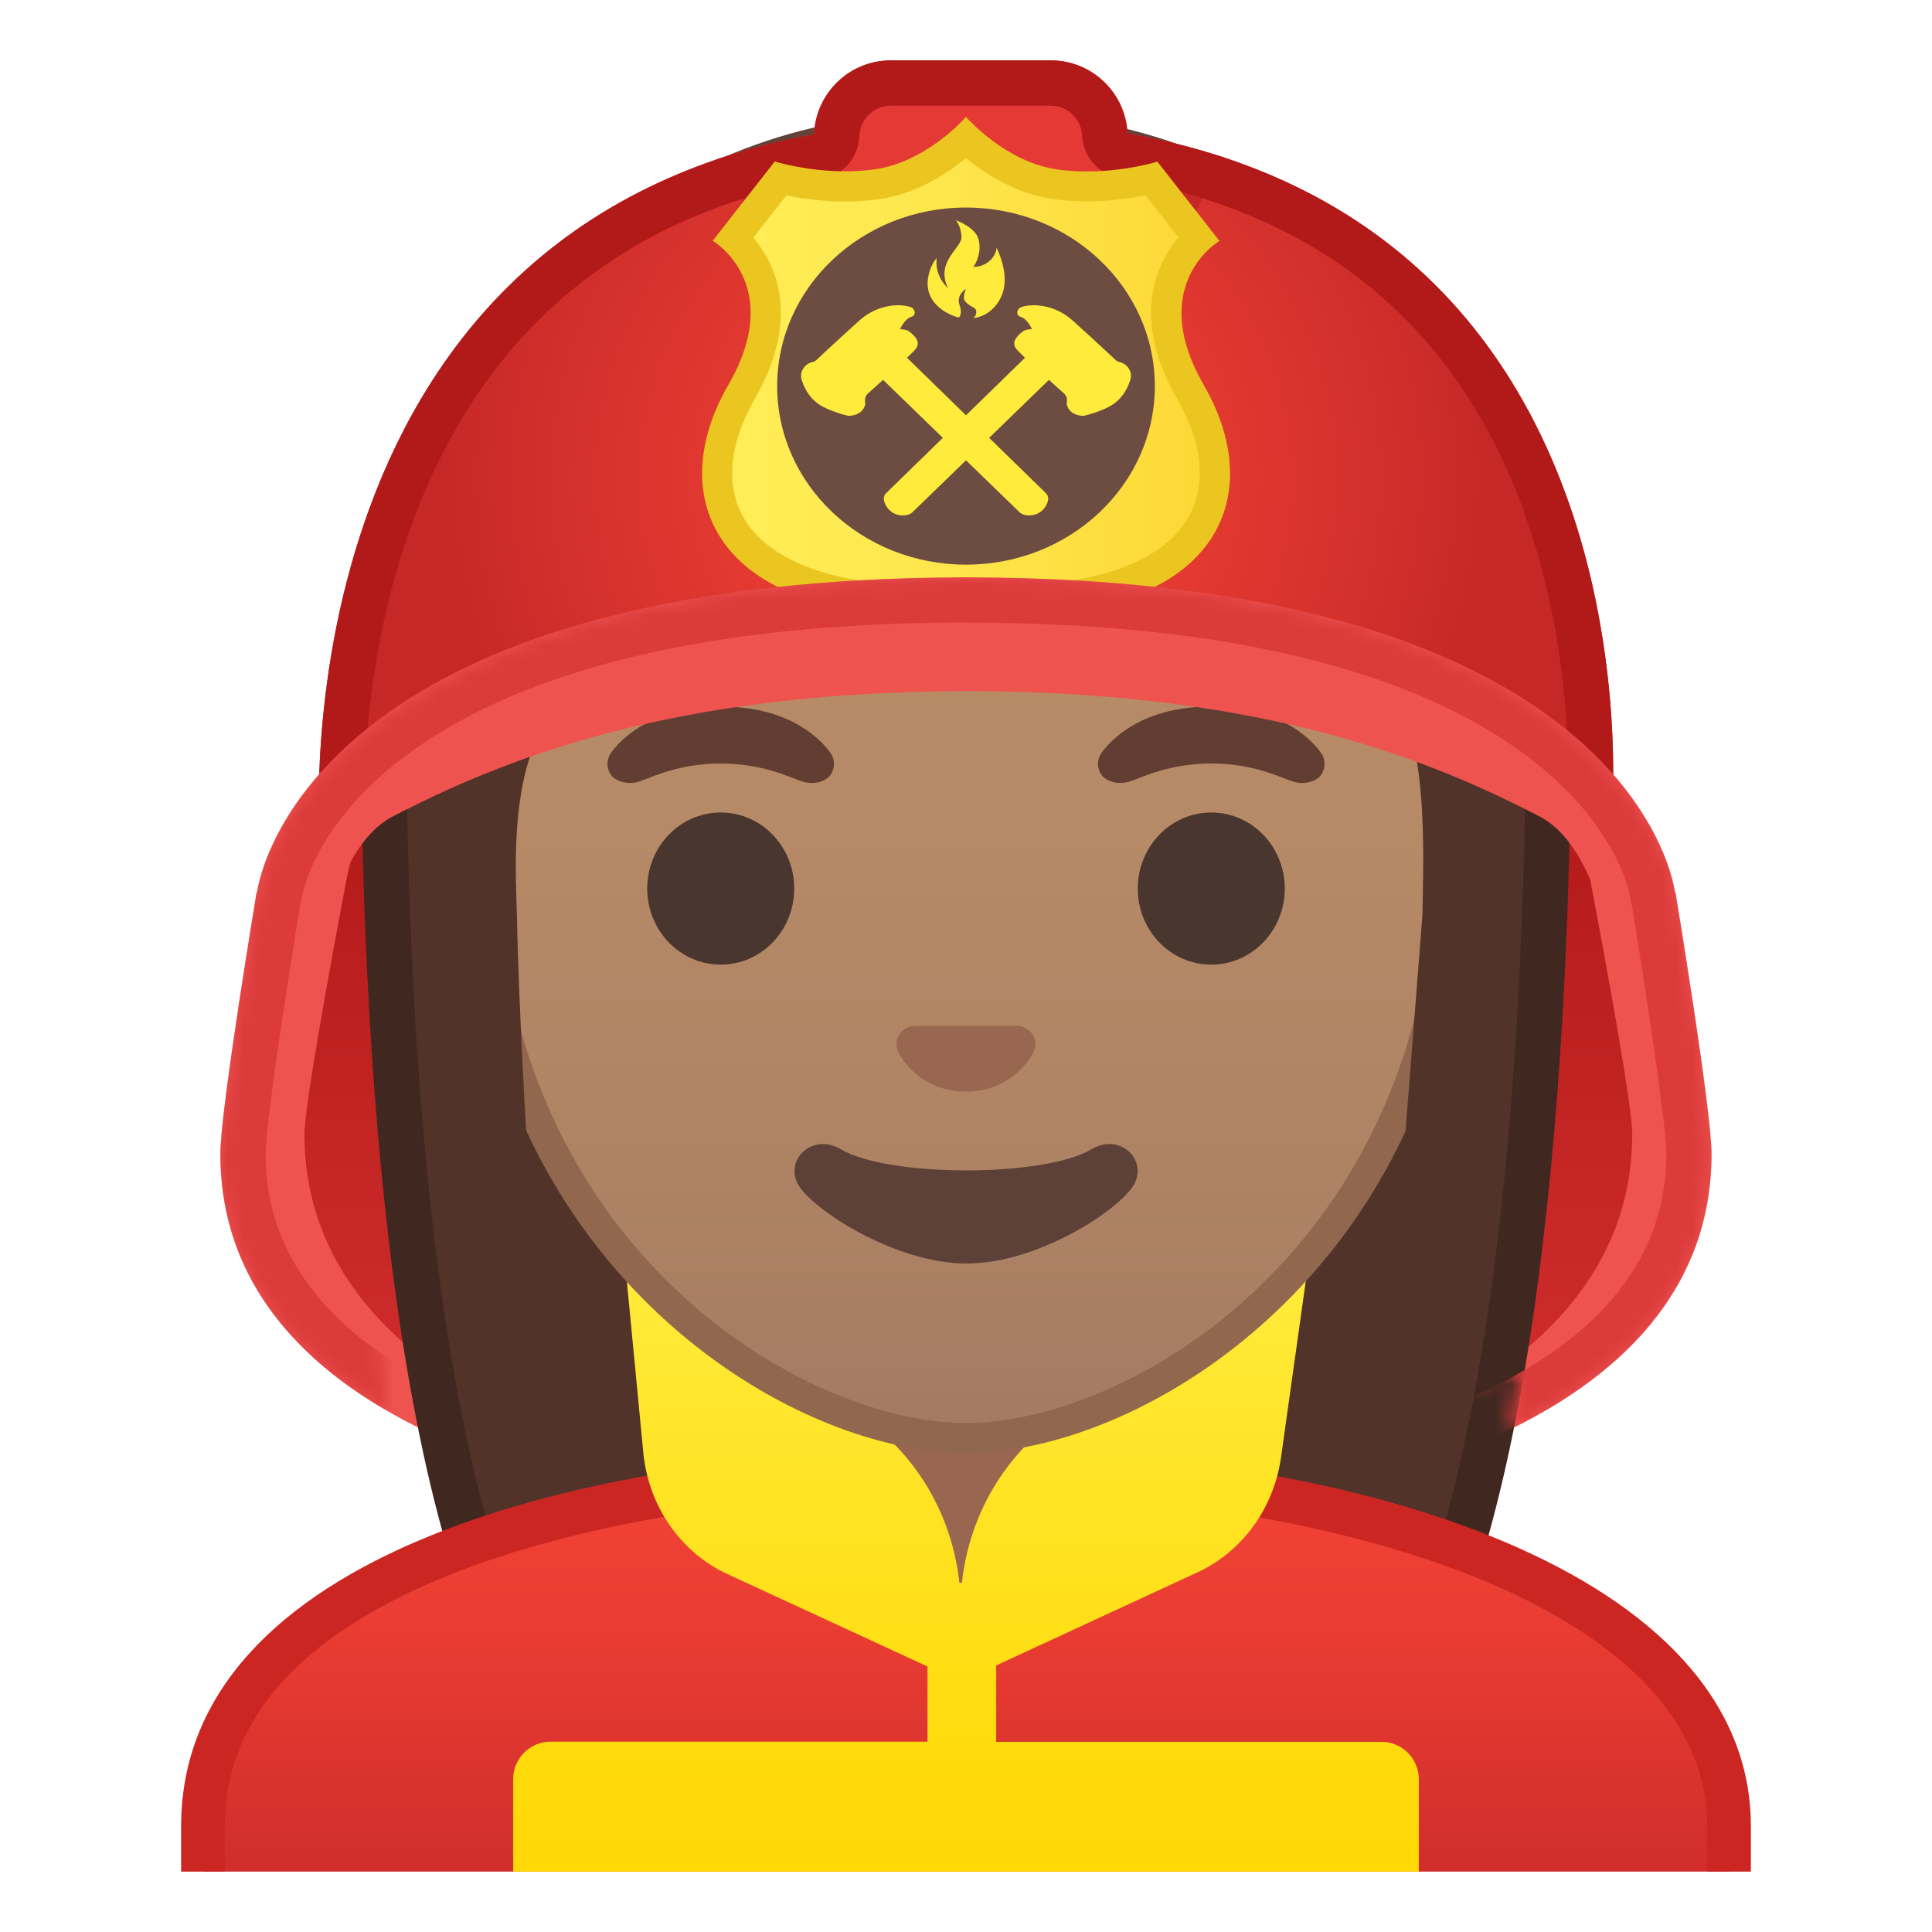 <svg width="100%" height="100%" viewBox="0 0 128 128" style="enable-background:new 0 0 128 128;" xmlns="http://www.w3.org/2000/svg" xmlns:xlink="http://www.w3.org/1999/xlink">
  <g id="_x31_">
    <g>
      <path d="M110.97,59.11c0,0,0-0.02-0.01-0.04c0.01,0.02,0.04,0.06,0.04,0.06s2.39,14.39,2.39,17.32 c0,17.6-23.26,24.66-48.67,24.67V45.79c19.26,0.12,30.09,4.58,37.26,8.29C105.35,55.81,110.97,59.11,110.97,59.11z" style="fill:#EF5350;"/>
      <path d="M17.03,59.11c0,0,0-0.02,0.01-0.04c-0.01,0.02-0.04,0.06-0.04,0.06S14.6,73.52,14.6,76.44 c0,17.6,23.26,24.66,48.67,24.67V45.79c-19.26,0.12-30.09,4.58-37.26,8.29C22.65,55.81,17.03,59.11,17.03,59.11z" style="fill:#EF5350;"/>
    </g>
    <linearGradient id="SVGID_1_" gradientUnits="userSpaceOnUse" x1="85.115" x2="85.115" y1="44.562" y2="97.293">
      <stop offset="0.255" style="stop-color:#B71C1C"/>
      <stop offset="1" style="stop-color:#D32F2F"/>
    </linearGradient>
    <path d="M100.29,48.3c2.62,2.85,4.38,6.32,5.08,10.06c1.13,5.96,2.77,14.97,2.77,16.78 c0,8.92-6.19,15.33-15.69,19.37c-14.29,6.08-30.37-4.13-30.37-19.12V61.88c0-19.12,24.66-28.2,37.9-13.91 C100.09,48.08,100.2,48.19,100.29,48.3z" style="fill:url(#SVGID_1_);"/>
    <linearGradient id="SVGID_2_" gradientUnits="userSpaceOnUse" x1="43.197" x2="43.197" y1="44.562" y2="97.293">
      <stop offset="0.255" style="stop-color:#B71C1C"/>
      <stop offset="1" style="stop-color:#D32F2F"/>
    </linearGradient>
    <path d="M28.02,48.3c-2.62,2.85-4.38,6.32-5.08,10.06c-1.13,5.96-2.77,14.97-2.77,16.78 c0,8.92,6.19,15.33,15.69,19.37c14.29,6.08,30.37-4.13,30.37-19.12V61.88c0-19.12-24.66-28.2-37.9-13.91 C28.22,48.08,28.12,48.19,28.02,48.3z" style="fill:url(#SVGID_2_);"/>
  </g>
  <g id="Layer_7">
    <g>
      <radialGradient id="SVGID_3_" cx="303.569" cy="-120.907" gradientTransform="matrix(0.826 0 0 0.795 -186.494 93.287)" gradientUnits="userSpaceOnUse" r="57.85">
        <stop offset="0" style="stop-color:#6D4C41"/>
        <stop offset="1" style="stop-color:#523329"/>
      </radialGradient>
      <path d="M47.02,119.76c-0.01,0-6.82-0.34-10.23-4.9c-7.36-9.83-11.41-34.45-11.41-69.3 c0-1.56,0.25-15.37,10.23-25.36c6.77-6.79,16.51-10.23,28.95-10.23c12.34,0,21.92,3.39,28.47,10.07 c9.41,9.61,9.62,22.87,9.57,25.43c0,34.94-4.05,59.55-11.41,69.39c-3.33,4.45-9.82,4.87-10.26,4.9L64,119.73L47.02,119.76z" style="fill:url(#SVGID_3_);"/>
      <path d="M64.57,11.47c11.93,0,21.14,3.24,27.4,9.62c9.18,9.38,9.17,22.84,9.14,24.35l0,0.12 c0,34.53-3.95,58.82-11.11,68.4c-2.84,3.8-8.58,4.26-9.1,4.29l-16.9-0.02l-16.89,0.02c-0.53-0.03-6.27-0.51-9.1-4.29 c-7.16-9.58-11.11-33.87-11.11-68.42c0-0.59,0.08-14.55,9.79-24.28C43.16,14.76,52.54,11.47,64.57,11.47 M64.57,8.47 c-41.01,0-40.68,36.51-40.68,37.09c0,23.65,1.88,57.05,11.71,70.2c3.9,5.21,11.43,5.5,11.43,5.5L64,121.23l16.97,0.02 c0,0,7.53-0.29,11.43-5.5c9.83-13.14,11.71-46.55,11.71-70.2C104.1,44.98,105.58,8.47,64.57,8.47L64.57,8.47z" style="fill:#402821;"/>
    </g>
  </g>
  <g id="Layer_9">
    <g>
      <defs>
        <rect id="SVGID_4_" height="120" width="120" x="4" y="4"/>
      </defs>
      <clipPath id="SVGID_5_">
        <use style="overflow:visible;" xlink:href="#SVGID_4_"/>
      </clipPath>
      <g id="XMLID_19_" style="clip-path:url(#SVGID_5_);">
        <linearGradient id="SVGID_6_" gradientUnits="userSpaceOnUse" x1="64" x2="64" y1="97.446" y2="130.555">
          <stop offset="0" style="stop-color:#F44336"/>
          <stop offset="0.359" style="stop-color:#E73B32"/>
          <stop offset="1" style="stop-color:#C62828"/>
        </linearGradient>
        <path d="M13.45,130.56v-9.57c0-17.33,27.23-23.52,50.56-23.54h0.14c13.4,0,25.83,2.15,35.03,6.06 c7.02,2.98,15.39,8.44,15.39,17.49v9.57H13.45z" style="fill:url(#SVGID_6_);"/>
        <path d="M64.14,98.89c24.34,0,48.97,7.59,48.97,22.1v8.12H14.89v-8.12c0-7,4.91-12.56,14.58-16.52 c8.76-3.58,21.02-5.57,34.53-5.58L64.14,98.89 M64.14,96c-0.05,0-0.09,0-0.14,0c-25.65,0.03-52,7.1-52,24.99V132h104v-11.01 C116,104.13,89.9,96,64.14,96L64.14,96z" style="fill:#CC2623;"/>
      </g>
    </g>
  </g>
  <g id="Layer_8">
    <g id="XMLID_24_">
      <path d="M63.17,107.23c-4,0-7.26-3.22-7.26-7.17v-8.98h16.16v8.98c0,3.95-3.25,7.17-7.26,7.17H63.17z" style="fill:#99674F;"/>
      <path d="M71.08,92.08v7.98c0,3.4-2.81,6.17-6.26,6.17h-1.65c-3.45,0-6.26-2.77-6.26-6.17v-7.98H64H71.08 M73.08,90.08H64h-9.08v9.98c0,4.51,3.7,8.17,8.26,8.17h1.65c4.56,0,8.26-3.66,8.26-8.17V90.08L73.08,90.08z" style="fill:#875740;"/>
    </g>
  </g>
  <g id="Layer_6">
    <g>
      <defs>
        <rect id="SVGID_7_" height="120" width="120" x="4" y="4"/>
      </defs>
      <clipPath id="SVGID_8_">
        <use style="overflow:visible;" xlink:href="#SVGID_7_"/>
      </clipPath>
      <linearGradient id="SVGID_9_" gradientUnits="userSpaceOnUse" x1="64" x2="64" y1="84" y2="127.835">
        <stop offset="0" style="stop-color:#FFEB3B"/>
        <stop offset="0.635" style="stop-color:#FFDD12"/>
        <stop offset="1" style="stop-color:#FFD600"/>
      </linearGradient>
      <path d="M91.52,115.4H66v-5.06l13.36-6.18c2.95-1.37,5.03-4.24,5.51-7.6 l1.69-12.03L70.95,93.4c-4.05,2.42-6.71,6.7-7.22,11.46h-0.17c-0.51-4.77-3.17-9.05-7.22-11.46l-14.9-9.46l1.18,12.29 c0.34,3.55,2.47,6.62,5.56,8.05l13.27,6.13v4.98H36.48c-1.37,0-2.48,1.11-2.48,2.48v10.06h60v-10.06 C94,116.51,92.89,115.4,91.52,115.4z" style="clip-path:url(#SVGID_8_);fill:url(#SVGID_9_);"/>
    </g>
  </g>
  <g id="Layer_4">
    <g>
      <g>
        <linearGradient id="SVGID_10_" gradientUnits="userSpaceOnUse" x1="64" x2="64" y1="94.708" y2="17.886">
          <stop offset="0" style="stop-color:#A47B62"/>
          <stop offset="0.191" style="stop-color:#AD8264"/>
          <stop offset="0.551" style="stop-color:#B78A67"/>
          <stop offset="1" style="stop-color:#BA8D68"/>
        </linearGradient>
        <path d="M64,95.27c-2.3,0-4.91-0.5-7.56-1.43C45.1,89.83,31.87,77.5,31.87,55.95 c0-28.72,17.31-38.91,32.13-38.91s32.13,10.19,32.13,38.91c0,21.58-13.26,33.9-24.61,37.9C68.89,94.78,66.29,95.27,64,95.27z" style="fill:url(#SVGID_10_);"/>
        <path d="M64,18.04L64,18.04c8.41,0,16.06,3.25,21.55,9.15c6.27,6.73,9.58,16.68,9.58,28.77 c0,21.06-12.9,33.07-23.94,36.96c-2.53,0.89-5.01,1.36-7.19,1.36c-2.19,0-4.69-0.48-7.23-1.38c-11.03-3.9-23.9-15.92-23.9-36.94 c0-12.09,3.31-22.03,9.58-28.77C47.94,21.29,55.59,18.04,64,18.04 M64,16.04L64,16.04L64,16.04c-17.2,0-33.13,12.79-33.13,39.91 c0,21.79,13.49,34.67,25.23,38.83c2.8,0.99,5.5,1.49,7.9,1.49c2.38,0,5.07-0.49,7.85-1.47c11.76-4.14,25.28-17.03,25.28-38.84 C97.13,28.83,81.2,16.04,64,16.04L64,16.04z" style="fill:#91674D;"/>
      </g>
      <g>
        <defs>
          <path id="SVGID_11_" d="M30.41,88.85l-1.5-51.44c0-16.95,15.78-29.85,32.73-29.85h4.93c16.95,0,32.54,12.9,32.54,29.85 l-1.5,51.18L30.41,88.85z"/>
        </defs>
        <clipPath id="SVGID_12_">
          <use style="overflow:visible;" xlink:href="#SVGID_11_"/>
        </clipPath>
        <g style="clip-path:url(#SVGID_12_);">
          <radialGradient id="SVGID_13_" cx="367.785" cy="-112.144" gradientTransform="matrix(0.796 0 0 0.796 -228.768 88.849)" gradientUnits="userSpaceOnUse" r="48.206">
            <stop offset="0" style="stop-color:#6D4C41"/>
            <stop offset="1" style="stop-color:#523329"/>
          </radialGradient>
          <path d="M101.89,42.65c0,0,1.02-35.57-37.81-35.57S26.11,42.65,26.11,42.65s0.33,45.48,3.2,51.39 s7.2,5.71,7.2,5.71s-2.03-26.54-2.26-39.04c-0.06-2.92-0.94-13.73,5.16-15.09c22.36-5.02,35.01-16.89,35.01-16.89 c3.29,7.19,13.58,14.19,17.27,16.86c3.03,2.19,2.61,11.2,2.55,15.03l-3.05,39.06c0,0,4.68,0.37,7.65-5.64 C101.8,88.02,101.89,42.65,101.89,42.65z" style="fill:url(#SVGID_13_);"/>
        </g>
      </g>
      <g>
        <path d="M67.81,68.05c-0.1-0.04-0.21-0.07-0.32-0.08h-6.99c-0.11,0.01-0.21,0.04-0.32,0.08 c-0.63,0.26-0.98,0.91-0.68,1.61c0.3,0.7,1.69,2.66,4.49,2.66c2.8,0,4.19-1.96,4.49-2.66C68.79,68.97,68.45,68.31,67.81,68.05z" style="fill:#99674F;"/>
        <g>
          <ellipse cx="47.75" cy="58.87" rx="4.87" ry="5.04" style="fill:#49362E;"/>
          <ellipse cx="80.25" cy="58.87" rx="4.87" ry="5.04" style="fill:#49362E;"/>
          <path d="M54.98,49.82c-0.93-1.23-3.07-3.01-7.23-3.01s-6.31,1.79-7.23,3.01 c-0.41,0.54-0.31,1.17-0.02,1.55c0.26,0.35,1.04,0.68,1.9,0.39c0.86-0.29,2.54-1.16,5.35-1.18c2.81,0.02,4.49,0.89,5.35,1.18 c0.86,0.29,1.64-0.03,1.9-0.39C55.29,50.99,55.39,50.36,54.98,49.82z" style="fill:#613E31;"/>
          <path d="M87.48,49.82c-0.93-1.23-3.07-3.01-7.23-3.01c-4.16,0-6.31,1.79-7.23,3.01 c-0.41,0.54-0.31,1.17-0.02,1.55c0.26,0.35,1.04,0.68,1.9,0.39c0.86-0.29,2.54-1.16,5.35-1.18c2.81,0.02,4.49,0.89,5.35,1.18 c0.86,0.29,1.64-0.03,1.9-0.39C87.79,50.99,87.89,50.36,87.48,49.82z" style="fill:#613E31;"/>
        </g>
        <path d="M72.32,76.14c-3.15,1.87-13.46,1.87-16.61,0c-1.81-1.07-3.65,0.57-2.9,2.21 c0.74,1.61,6.37,5.36,11.23,5.36s10.42-3.75,11.16-5.36C75.95,76.71,74.12,75.06,72.32,76.14z" style="fill:#5D4037;"/>
      </g>
    </g>
  </g>
  <g id="Layer_5">
    <g id="XMLID_10_">
      <defs>
        <path id="XMLID_11_" d="M64.41,8C17.66,8,21.18,55.35,21.18,55.35s12.21-11.01,43.5-11.01s42.09,9.99,42.09,9.99 S111.17,8,64.41,8z"/>
      </defs>
      <radialGradient id="XMLID_2_" cx="64" cy="31.675" gradientUnits="userSpaceOnUse" r="34.638">
        <stop offset="0" style="stop-color:#F44336"/>
        <stop offset="0.299" style="stop-color:#EB3E33"/>
        <stop offset="0.784" style="stop-color:#D3302C"/>
        <stop offset="0.998" style="stop-color:#C62828"/>
      </radialGradient>
      <use style="overflow:visible;fill:url(#XMLID_2_);" xlink:href="#XMLID_11_"/>
      <clipPath id="XMLID_3_">
        <use style="overflow:visible;" xlink:href="#XMLID_11_"/>
      </clipPath>
      <path id="XMLID_14_" d="M47.12,10.35L54.07,8v23.75 C52.66,21.49,50.64,14.06,47.12,10.35z" style="clip-path:url(#XMLID_3_);fill:#C62828;"/>
      <path d="M81.71,10.35L74.76,8v23.75C76.17,21.49,78.19,14.06,81.71,10.35z" style="clip-path:url(#XMLID_3_);fill:#C62828;"/>
    </g>
    <path d="M69.62,42.91h-10.6c-2.82,0-5.1-2.28-5.1-5.1V9.1c0-2.82,2.28-5.1,5.1-5.1h10.6 c2.82,0,5.1,2.28,5.1,5.1v28.7C74.72,40.62,72.44,42.91,69.62,42.91z" style="fill:#E53935;"/>
    <path d="M69.62,7c1.11,0,2.02,0.88,2.08,2c0.07,1.4,1.1,2.56,2.48,2.81c13.61,2.39,22.72,10.1,27.08,22.92 c1.81,5.33,2.41,10.51,2.57,14.17c-6.11-3.18-18.29-7.55-39.15-7.55c-21.21,0-34.04,4.94-40.45,8.43 c0.24-3.73,0.93-8.98,2.82-14.39c4.59-13.12,13.81-21.04,27.42-23.52c1.38-0.25,2.4-1.43,2.46-2.83C56.98,7.89,57.9,7,59.02,7 H69.62 M69.62,4h-10.6c-2.75,0-4.97,2.18-5.08,4.9c-35.73,6.52-32.76,46.45-32.76,46.45s12.21-11.01,43.5-11.01 s42.09,9.99,42.09,9.99s3.72-39.2-32.08-45.49C74.56,6.15,72.35,4,69.62,4L69.62,4z" style="fill:#B21919;"/>
    <g>
      <g>
        <linearGradient id="SVGID_14_" gradientUnits="userSpaceOnUse" x1="47.502" x2="80.498" y1="25.219" y2="25.219">
          <stop offset="0" style="stop-color:#FFEE58"/>
          <stop offset="0.366" style="stop-color:#FEE84F"/>
          <stop offset="0.961" style="stop-color:#FDD937"/>
          <stop offset="1" style="stop-color:#FDD835"/>
        </linearGradient>
        <path d="M64,41.28c-0.08-0.05-0.16-0.08-0.25-0.11l-0.11-0.03c-0.44-0.17-3.17-1.24-5.95-1.57 c-4.81-0.57-8.09-2.33-9.48-5.1c-1.2-2.39-0.89-5.4,0.88-8.47c3.2-5.54,0.91-8.86-0.5-10.21l3.1-3.96 c0.86,0.21,2.45,0.51,4.29,0.51c0.75,0,1.47-0.05,2.16-0.15c2.64-0.39,4.77-2.04,5.84-3.03c1.08,1,3.21,2.64,5.85,3.03 c0.69,0.1,1.41,0.15,2.16,0.15c1.84,0,3.43-0.31,4.29-0.51l3.1,3.96c-1.41,1.35-3.7,4.67-0.5,10.21 c1.77,3.07,2.08,6.07,0.88,8.47c-1.39,2.77-4.67,4.53-9.48,5.1c-2.78,0.33-5.51,1.39-5.95,1.57l-0.11,0.03 C64.16,41.19,64.08,41.23,64,41.28z" style="fill:url(#SVGID_14_);"/>
        <path d="M64,10.48c1.28,1.05,3.29,2.34,5.7,2.7c0.73,0.11,1.51,0.16,2.3,0.16c1.55,0,2.93-0.21,3.89-0.4 l2.19,2.79c-1.54,1.84-3.16,5.39-0.06,10.76c1.6,2.77,1.9,5.44,0.85,7.52c-1.21,2.42-4.3,4.04-8.7,4.56 c-2.8,0.33-5.56,1.38-6.15,1.61L64,40.2l-0.03-0.01c-0.6-0.24-3.35-1.28-6.15-1.61c-4.4-0.52-7.49-2.14-8.7-4.56 c-1.04-2.08-0.74-4.75,0.85-7.52c3.1-5.37,1.49-8.92-0.06-10.76l2.19-2.79c0.96,0.2,2.35,0.4,3.89,0.4c0.8,0,1.57-0.06,2.3-0.16 C60.71,12.83,62.72,11.53,64,10.48 M64.01,7.74C64.01,7.74,64,7.74,64.01,7.74c-0.01,0.01-0.02,0-0.02,0l0,0.02 c-0.17,0.19-2.67,2.96-5.98,3.45c-0.69,0.1-1.36,0.14-2.01,0.14c-2.59,0-4.67-0.65-4.67-0.65l-4.11,5.25 c0,0,4.89,2.88,1.03,9.56c-3.86,6.68-1.49,13.78,9.34,15.06c2.87,0.34,5.74,1.52,5.74,1.52l0.16,0.04l0,0.29L64,42.28l0.52,0.15 l0-0.29l0.16-0.04c0,0,2.88-1.19,5.74-1.52c10.83-1.28,13.2-8.38,9.34-15.06c-3.86-6.68,1.03-9.56,1.03-9.56l-4.11-5.25 c0,0-2.08,0.65-4.67,0.65c-0.65,0-1.33-0.04-2.01-0.14c-3.31-0.49-5.81-3.26-5.98-3.45L64.01,7.74L64.01,7.74z" style="fill:#EBC620;"/>
      </g>
      <ellipse cx="64" cy="25.58" rx="12.51" ry="11.83" style="fill:#6D4C41;"/>
      <g>
        <path d="M62.81,19.09c-0.56-0.51-0.85-1.27-0.75-2c-0.37,0.43-0.54,1.01-0.59,1.44 c-0.21,1.93,2.03,2.54,2.07,2.5c0.07-0.09,0.21-0.33,0.04-0.8c-0.26-0.7,0.42-1.09,0.42-1.09s-0.26,0.56-0.07,0.8 c0.3,0.38,0.57,0.36,0.7,0.55c0.14,0.2-0.02,0.52-0.16,0.58c1.01-0.08,1.81-0.95,2.02-1.88s-0.06-1.9-0.46-2.78 c-0.06,0.71-0.79,1.3-1.55,1.27c0.22-0.27,0.57-1.02,0.35-1.83c-0.22-0.82-1.51-1.26-1.51-1.26s0.36,0.37,0.38,1.12 C63.7,16.46,61.95,17.33,62.81,19.09z" style="fill:#FFEB3B;"/>
        <g>
          <path d="M69.3,32.68l-9.93-9.68l-1.79,1.27l9.96,9.66c0.14,0.14,0.38,0.22,0.63,0.22 c0.26,0,0.53-0.07,0.74-0.22c0.29-0.2,0.5-0.54,0.53-0.83C69.46,32.89,69.38,32.76,69.3,32.68z" style="fill:#FFEB3B;"/>
          <path d="M60.21,21.94c-0.14-0.1-0.42-0.12-0.58-0.14c0.03-0.06,0.33-0.69,0.75-0.81 c0.35-0.1,0.26-0.54-0.06-0.65c-0.7-0.23-2.15-0.2-3.37,0.88c-0.14,0.12-1.97,1.79-2.88,2.65c-0.06,0.05-0.13,0.09-0.23,0.11 c-0.54,0.13-0.87,0.64-0.74,1.13c0.13,0.47,0.45,1.2,1.16,1.68c0.68,0.46,1.91,0.76,1.94,0.76c0.51,0,0.95-0.22,1.1-0.67 c0.09-0.27-0.12-0.43,0.17-0.78c0,0,2.92-2.6,3.21-3C60.97,22.7,60.73,22.33,60.21,21.94z" style="fill:#FFEB3B;"/>
        </g>
        <g>
          <path d="M58.7,32.68l9.93-9.68l1.79,1.27l-9.96,9.66c-0.14,0.14-0.38,0.22-0.63,0.22 c-0.26,0-0.53-0.07-0.74-0.22c-0.29-0.2-0.5-0.54-0.53-0.83C58.54,32.89,58.62,32.76,58.7,32.68z" style="fill:#FFEB3B;"/>
          <path d="M67.79,21.94c0.14-0.1,0.42-0.12,0.58-0.14c-0.03-0.06-0.33-0.69-0.75-0.81 c-0.35-0.1-0.26-0.54,0.06-0.65c0.7-0.23,2.15-0.2,3.37,0.88c0.14,0.12,1.97,1.79,2.88,2.65c0.06,0.05,0.13,0.09,0.23,0.11 c0.54,0.13,0.87,0.64,0.74,1.13c-0.13,0.47-0.45,1.2-1.16,1.68c-0.68,0.46-1.91,0.76-1.94,0.76c-0.51,0-0.95-0.22-1.1-0.67 c-0.09-0.27,0.12-0.43-0.17-0.78c0,0-2.92-2.6-3.21-3C67.03,22.7,67.27,22.33,67.79,21.94z" style="fill:#FFEB3B;"/>
        </g>
      </g>
    </g>
    <g>
      <path d="M63.98,38.25c0.23,0,0.46,0,0.69,0.01c17.35,0.09,28.22,3.36,35.02,7.29 c9.99,5.77,11.19,12.96,11.27,13.52c0,0.02,0.01,0.04,0.01,0.04l-4.58,2.5c0,0-1.04-5.79-4.41-7.53 c-7.18-3.71-18.03-8.17-37.31-8.29c-0.24,0-0.47-0.01-0.71-0.01v-7.52C63.96,38.25,63.97,38.25,63.98,38.25z" style="fill:#EF5350;"/>
      <path d="M64.14,38.25c-0.23,0-0.46,0-0.69,0.01c-17.4,0.09-28.3,3.36-35.11,7.29 c-10.02,5.77-11.22,12.96-11.3,13.52c0,0.02-0.01,0.04-0.01,0.04l4.59,2.5c0,0,1.05-5.79,4.42-7.53 c7.2-3.71,18.07-8.17,37.41-8.29c0.24,0,0.47-0.01,0.71-0.01v-7.52C64.16,38.25,64.15,38.25,64.14,38.25z" style="fill:#EF5350;"/>
    </g>
    <defs>
      <filter id="Adobe_OpacityMaskFilter" filterUnits="userSpaceOnUse" height="62.85" width="98.79" x="14.6" y="38.25">
        <feColorMatrix type="matrix" values="1 0 0 0 0 0 1 0 0 0 0 0 1 0 0 0 0 0 1 0"/>
      </filter>
    </defs>
    <mask id="SVGID_15_" height="62.85" maskUnits="userSpaceOnUse" width="98.79" x="14.6" y="38.25">
      <g style="filter:url(#Adobe_OpacityMaskFilter);">
        <path d="M111.01,59.12c0,0-0.03-0.04-0.04-0.06c-0.08-0.57-1.28-7.75-11.27-13.52 c-6.8-3.93-17.67-7.2-35.02-7.29c-0.17,0-0.34,0-0.5,0v0c-0.01,0-0.01,0-0.02,0c-0.03,0-0.06,0-0.08,0c-0.03,0-0.06,0-0.08,0 c-0.01,0-0.01,0-0.02,0v0c-0.17,0-0.34,0-0.51,0c-17.4,0.09-28.3,3.36-35.11,7.29c-10.02,5.77-11.22,12.96-11.3,13.52 c-0.01,0.02-0.04,0.06-0.04,0.06S14.6,73.52,14.6,76.44c0,7.48,4.2,13.06,10.98,17c0.27,0.15-0.66-4.78-0.38-4.64 c4.32,2.36,59.19,5.93,59.19,5.93l16.25-3.71l-0.8,3.78c0,0,0.23-0.11,0.34-0.17c8.08-3.98,13.21-9.92,13.21-18.19 C113.4,73.52,111.01,59.12,111.01,59.12z" style="fill:#DB3E3C;"/>
      </g>
    </mask>
    <g style="mask:url(#SVGID_15_);">
      <path d="M66.96,38.25L66.96,38.25L66.96,38.25 M64.07,41.25c0.02,0,0.05,0,0.07,0l0.19,0l0.32,0 c14.47,0.07,25.76,2.39,33.54,6.88c8.8,5.09,9.77,11.09,9.81,11.35c0.02,0.17,0.06,0.33,0.11,0.49 c0.91,5.51,2.29,14.56,2.29,16.47c0,15.97-23.59,21.66-45.67,21.67h-1.46c-22.08,0-45.67-5.7-45.67-21.67 c0-1.91,1.38-10.96,2.29-16.48c0.05-0.16,0.09-0.31,0.11-0.48c0.04-0.25,1.01-6.26,9.83-11.35c7.8-4.5,19.12-6.81,33.63-6.89 l0.32,0l0.19,0c0.02,0,0.04,0,0.05,0C64.05,41.25,64.06,41.25,64.07,41.25C64.07,41.25,64.07,41.25,64.07,41.25L64.07,41.25 M64.14,38.25c-0.03,0-0.06,0-0.08,0c-0.03,0-0.06,0-0.08,0c-0.01,0-0.01,0-0.02,0v0c-0.17,0-0.34,0-0.51,0 c-17.4,0.09-28.3,3.36-35.11,7.29c-10.02,5.77-11.22,12.96-11.3,13.52c-0.01,0.02-0.04,0.06-0.04,0.06S14.6,73.52,14.6,76.44 c0,17.6,23.26,24.66,48.67,24.67h1.46c25.4-0.01,48.67-7.07,48.67-24.67c0-2.92-2.39-17.32-2.39-17.32s-0.03-0.04-0.04-0.06 c-0.08-0.57-1.28-7.75-11.27-13.52c-6.8-3.93-17.67-7.2-35.02-7.29c-0.17,0-0.34,0-0.5,0v0C64.16,38.25,64.15,38.25,64.14,38.25 L64.14,38.25z" style="fill:#DB3B3B;"/>
    </g>
  </g>
</svg>